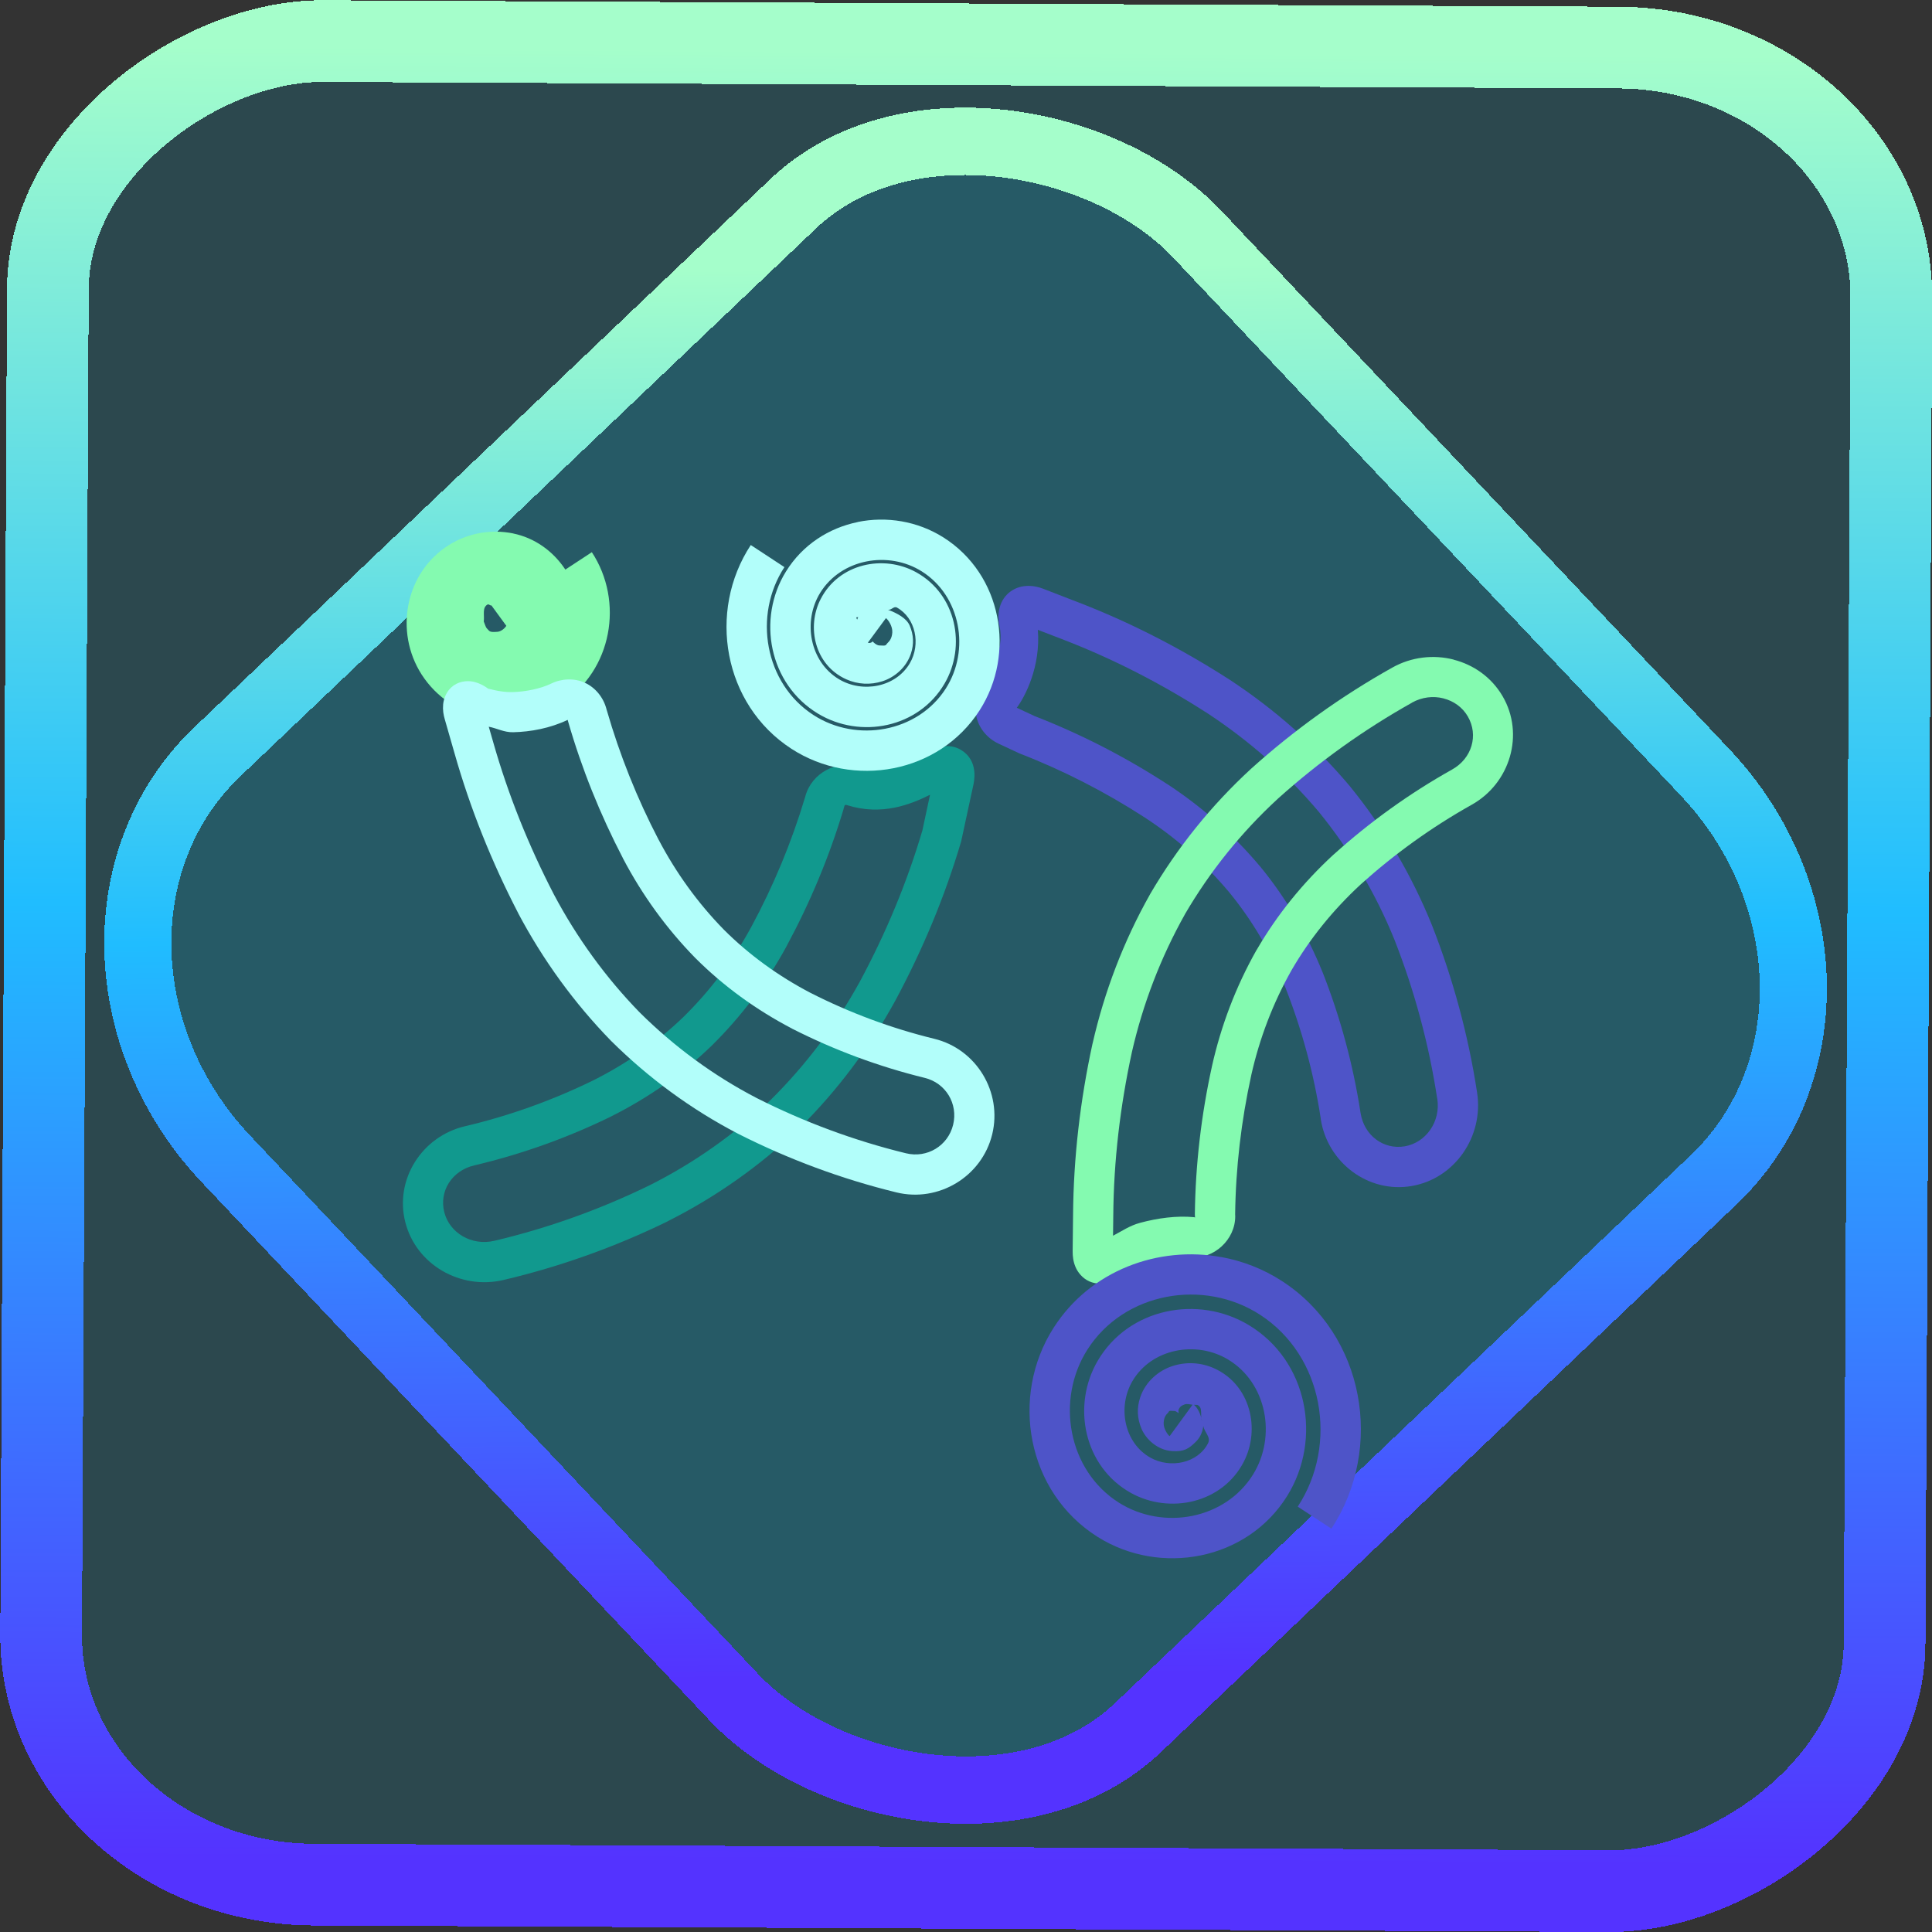 <?xml version="1.0" encoding="UTF-8" standalone="no"?>
<!-- Generator: Gravit.io -->

<svg
   style="isolation:isolate"
   viewBox="0 0 48 48"
   width="48pt"
   height="48pt"
   version="1.1"
   id="svg51"
   sodipodi:docname="barrier.svg"
   inkscape:version="1.1.2 (0a00cf5339, 2022-02-04)"
   xmlns:inkscape="http://www.inkscape.org/namespaces/inkscape"
   xmlns:sodipodi="http://sodipodi.sourceforge.net/DTD/sodipodi-0.dtd"
   xmlns:xlink="http://www.w3.org/1999/xlink"
   xmlns="http://www.w3.org/2000/svg"
   xmlns:svg="http://www.w3.org/2000/svg">
  <rect x="0" y="0" width="48" height="48" fill="#333333" stroke="none"/>
  <defs
     id="defs55">
    <linearGradient
       inkscape:collect="always"
       xlink:href="#_lgradient_10"
       id="linearGradient872"
       x1="-12.026"
       y1="6.117"
       x2="-0.085"
       y2="6.117"
       gradientUnits="userSpaceOnUse"
       gradientTransform="matrix(3.836,0,0,3.837,-0.005,-0.003)" />
    <linearGradient
       id="_lgradient_10"
       x1="0"
       y1="0.5"
       x2="1"
       y2="0.5"
       gradientTransform="matrix(42.503,0,0,42.495,2.98,0.315)"
       gradientUnits="userSpaceOnUse">
      <stop
         offset="0%"
         stop-opacity="1"
         style="stop-color:rgb(84,51,255)"
         id="stop2-3" />
      <stop
         offset="51.739%"
         stop-opacity="1"
         style="stop-color:rgb(32,189,255)"
         id="stop4-6" />
      <stop
         offset="98.261%"
         stop-opacity="1"
         style="stop-color:rgb(165,254,203)"
         id="stop6" />
    </linearGradient>
    <linearGradient
       inkscape:collect="always"
       xlink:href="#_lgradient_10"
       id="linearGradient15"
       x1="-9.685"
       y1="45.161"
       x2="11.988"
       y2="21.735"
       gradientUnits="userSpaceOnUse"
       gradientTransform="matrix(1.115,0,0,1.115,-0.012,-3.328)" />
    <linearGradient
       inkscape:collect="always"
       xlink:href="#_lgradient_25"
       id="linearGradient903"
       x1="27.151"
       y1="24.106"
       x2="37.094"
       y2="24.106"
       gradientUnits="userSpaceOnUse" />
    <linearGradient
       inkscape:collect="always"
       xlink:href="#_lgradient_24"
       id="linearGradient929"
       x1="24.739"
       y1="22.024"
       x2="36.221"
       y2="22.024"
       gradientUnits="userSpaceOnUse" />
    <linearGradient
       inkscape:collect="always"
       xlink:href="#_lgradient_22"
       id="linearGradient955"
       x1="10.509"
       y1="25.197"
       x2="23.709"
       y2="25.197"
       gradientUnits="userSpaceOnUse" />
    <linearGradient
       inkscape:collect="always"
       xlink:href="#_lgradient_23"
       id="linearGradient981"
       x1="11.505"
       y1="23.279"
       x2="24.207"
       y2="23.279"
       gradientUnits="userSpaceOnUse" />
    <linearGradient
       inkscape:collect="always"
       xlink:href="#_lgradient_26"
       id="linearGradient1007"
       x1="26.079"
       y1="34.939"
       x2="33.308"
       y2="34.939"
       gradientUnits="userSpaceOnUse" />
    <linearGradient
       inkscape:collect="always"
       xlink:href="#_lgradient_27"
       id="linearGradient1033"
       x1="18.55"
       y1="16.032"
       x2="24.333"
       y2="16.032"
       gradientUnits="userSpaceOnUse" />
    <linearGradient
       inkscape:collect="always"
       xlink:href="#_lgradient_21"
       id="linearGradient1077"
       x1="10.103"
       y1="15.544"
       x2="15.152"
       y2="15.544"
       gradientUnits="userSpaceOnUse" />
  </defs>
  <sodipodi:namedview
     id="namedview53"
     pagecolor="#ffffff"
     bordercolor="#666666"
     borderopacity="1.0"
     inkscape:pageshadow="2"
     inkscape:pageopacity="0.0"
     inkscape:pagecheckerboard="0"
     inkscape:document-units="pt"
     showgrid="false"
     inkscape:zoom="10.21875"
     inkscape:cx="31.95107"
     inkscape:cy="31.853211"
     inkscape:window-width="1600"
     inkscape:window-height="836"
     inkscape:window-x="0"
     inkscape:window-y="0"
     inkscape:window-maximized="1"
     inkscape:current-layer="svg51" />
  <linearGradient
     id="_lgradient_21"
     x1="0"
     y1="0.5"
     x2="1"
     y2="0.5"
     gradientTransform="matrix(4.047,0,0,-3.666,10.604,17.377)"
     gradientUnits="userSpaceOnUse">
    <stop
       offset="0%"
       stop-opacity="1"
       style="stop-color:rgb(132,250,176)"
       id="stop2" />
    <stop
       offset="98.261%"
       stop-opacity="1"
       style="stop-color:rgb(143,211,244)"
       id="stop4" />
  </linearGradient>
  <g
     id="g861"
     transform="translate(3.4343704e-7,-5.4441829e-5)">
    <rect
       x="-46.783"
       y="1.225"
       width="45.802"
       height="45.8"
       rx="6.184"
       shape-rendering="crispEdges"
       id="rect5-6-7-3"
       ry="6.806"
       transform="matrix(0.005,-1,1,0.005,0,0)"
       style="isolation:isolate;fill:#00d3ff;fill-opacity:0.136;stroke:url(#linearGradient872);stroke-width:2.03;stroke-miterlimit:4;stroke-dasharray:none;stroke-opacity:1" />
    <rect
       x="-15.687"
       y="17.26"
       width="33.338"
       height="33.346"
       rx="6.792"
       shape-rendering="crispEdges"
       id="rect5-6-6-6-6"
       style="isolation:isolate;fill:#00d2ff;fill-opacity:0.133;stroke:url(#linearGradient15);stroke-width:1.672;stroke-miterlimit:4;stroke-dasharray:none;stroke-opacity:1"
       ry="7.474"
       transform="matrix(0.724,-0.689,0.686,0.727,0,0)" />
  </g>
  <path
     style="color:#000000;fill:url(#linearGradient1077);fill-rule:evenodd;-inkscape-stroke:none"
     d="m 12.754,13.254 c -0.537,-0.111 -1.117,-0.018 -1.604,0.289 -1.09,0.688 -1.353,2.156 -0.676,3.213 0.752,1.172 2.34,1.454 3.48,0.713 1.254,-0.814 1.554,-2.526 0.75,-3.75 l -0.658,0.432 c -0.313,-0.473 -0.776,-0.79 -1.293,-0.896 z m -0.641,1.766 c 0.034,-0.019 0.059,0.03 0.096,0.021 l 0.371,0.508 c -0.033,0.053 -0.125,0.142 -0.223,0.148 -0.214,0.015 -0.186,-0.013 -0.266,-0.09 -0.024,-0.023 -0.045,-0.106 -0.072,-0.166 0.021,-0.159 -0.045,-0.345 0.094,-0.422 z"
     id="path7" />
  <linearGradient
     id="_lgradient_22"
     x1="0"
     y1="0.5"
     x2="1"
     y2="0.5"
     gradientTransform="matrix(-13.625,0,0,12.843,23.817,18.821)"
     gradientUnits="userSpaceOnUse">
    <stop
       offset="0%"
       stop-opacity="1"
       style="stop-color:rgb(17,153,142)"
       id="stop9" />
    <stop
       offset="99.13%"
       stop-opacity="1"
       style="stop-color:rgb(56,239,125)"
       id="stop11" />
  </linearGradient>
  <path
     style="color:#000000;fill:url(#linearGradient955);-inkscape-stroke:none"
     d="m 23.93,18.668 c -0.297,-0.219 -0.636,-0.126 -0.863,0.002 -0.208,0.117 -1.19,0.548 -1.719,0.381 -0.562,-0.177 -1.181,0.157 -1.338,0.727 l -0.012,0.041 c -0.332,1.108 -0.781,2.189 -1.334,3.213 -0.449,0.823 -1.012,1.573 -1.684,2.234 -0.651,0.628 -1.405,1.155 -2.234,1.572 -5.51e-4,2.69e-4 -0.001,-2.7e-4 -0.002,0 -8.26e-4,4.16e-4 -0.001,0.002 -0.002,0.002 -1.015,0.496 -2.079,0.879 -3.189,1.141 -1.07,0.25 -1.753,1.323 -1.484,2.381 0.268,1.059 1.371,1.692 2.443,1.438 1.406,-0.331 2.771,-0.82 4.066,-1.451 l 0.002,-0.002 0.002,-0.002 c 1.2,-0.602 2.298,-1.378 3.262,-2.299 l 0.002,-0.004 0.004,-0.002 c 0.948,-0.937 1.752,-2.01 2.391,-3.174 v -0.002 l 0.002,-0.002 c 0.677,-1.26 1.231,-2.582 1.637,-3.959 l 0.004,-0.018 0.301,-1.393 c 0.055,-0.255 0.043,-0.606 -0.254,-0.824 z m -0.824,1.078 -0.189,0.885 c -0.385,1.303 -0.91,2.558 -1.555,3.758 -0.592,1.078 -1.338,2.07 -2.213,2.936 -0.89,0.85 -1.902,1.567 -3.01,2.123 -1.23,0.6 -2.525,1.065 -3.857,1.379 -0.564,0.134 -1.114,-0.196 -1.244,-0.711 -0.131,-0.518 0.186,-1.031 0.744,-1.162 1.185,-0.28 2.322,-0.688 3.404,-1.217 l 0.004,-0.002 0.002,-0.002 c 0.917,-0.461 1.756,-1.045 2.486,-1.75 l 0.002,-0.002 0.002,-0.002 c 0.742,-0.731 1.366,-1.564 1.861,-2.471 v -0.002 c 0.586,-1.086 1.064,-2.231 1.416,-3.408 v -0.006 l 0.014,-0.047 v -0.002 c 0.013,-0.047 0.027,-0.054 0.074,-0.039 0.862,0.273 1.583,-0.021 2.059,-0.258 z"
     id="path14" />
  <linearGradient
     id="_lgradient_23"
     x1="0.101"
     y1="0.105"
     x2="0.964"
     y2="0.954"
     gradientTransform="matrix(13.141,0,0,12.312,11.373,17.178)"
     gradientUnits="userSpaceOnUse">
    <stop
       offset="0%"
       stop-opacity="1"
       style="stop-color:rgb(178,254,250)"
       id="stop16" />
    <stop
       offset="98.261%"
       stop-opacity="1"
       style="stop-color:rgb(14,210,247)"
       id="stop18" />
  </linearGradient>
  <path
     style="color:#000000;fill:url(#linearGradient981);-inkscape-stroke:none"
     d="m 11.797,16.945 c -0.138,-0.036 -0.349,-0.039 -0.527,0.086 -0.179,0.125 -0.246,0.325 -0.26,0.467 -0.013,0.142 0.007,0.258 0.041,0.375 l 0.244,0.85 c 0.391,1.376 0.924,2.697 1.576,3.957 l 0.002,0.002 v 0.004 c 0.616,1.163 1.393,2.234 2.307,3.172 l 0.002,0.004 0.004,0.002 c 0.93,0.922 1.99,1.7 3.15,2.303 l 0.002,0.002 h 0.002 c 1.251,0.633 2.57,1.123 3.928,1.455 1.051,0.259 2.126,-0.391 2.383,-1.441 0.256,-1.049 -0.392,-2.121 -1.441,-2.375 -1.07,-0.262 -2.096,-0.644 -3.074,-1.141 -0.797,-0.417 -1.523,-0.942 -2.15,-1.568 l -0.002,-0.002 c -6.43e-4,-6.42e-4 -0.001,-0.001 -0.002,-0.002 -0.645,-0.66 -1.186,-1.41 -1.617,-2.23 l -0.002,-0.002 c -0.534,-1.024 -0.967,-2.107 -1.287,-3.217 l -0.002,-0.004 -0.008,-0.031 c -0.075,-0.283 -0.273,-0.529 -0.535,-0.648 -0.262,-0.119 -0.575,-0.107 -0.838,0.021 -0.261,0.127 -0.64,0.204 -0.967,0.211 -0.327,0.007 -0.622,-0.103 -0.59,-0.08 -0.098,-0.071 -0.2,-0.132 -0.338,-0.168 z m 2.307,0.941 0.008,0.029 v 0.002 c 0.339,1.177 0.8,2.321 1.365,3.406 v 0.002 c 0.476,0.907 1.077,1.739 1.793,2.471 l 0.002,0.002 0.002,0.002 c 0.705,0.705 1.516,1.291 2.402,1.754 l 0.004,0.002 0.002,0.002 c 1.046,0.531 2.147,0.94 3.291,1.221 0.521,0.126 0.835,0.641 0.707,1.166 -0.128,0.523 -0.647,0.837 -1.174,0.707 -1.281,-0.313 -2.527,-0.775 -3.709,-1.373 l -0.004,-0.002 c -1.068,-0.555 -2.044,-1.274 -2.902,-2.125 -0.841,-0.864 -1.56,-1.855 -2.131,-2.932 l -0.002,-0.002 c -2.49e-4,-4.69e-4 2.48e-4,-0.002 0,-0.002 -0.622,-1.203 -1.13,-2.461 -1.502,-3.768 l -0.113,-0.393 c 0.2,0.037 0.379,0.142 0.605,0.137 0.441,-0.01 0.921,-0.1 1.355,-0.307 z"
     id="path21" />
  <linearGradient
     id="_lgradient_24"
     x1="0.204"
     y1="0.34"
     x2="0.868"
     y2="0.951"
     gradientTransform="matrix(-1.088,13.582,12.734,1.02,24.731,14.846)"
     gradientUnits="userSpaceOnUse">
    <stop
       offset="0%"
       stop-opacity="1"
       style="stop-color:rgb(78,84,200)"
       id="stop23" />
    <stop
       offset="83.888%"
       stop-opacity="1"
       style="stop-color:rgb(0,114,255)"
       id="stop25" />
  </linearGradient>
  <path
     style="color:#000000;fill:url(#linearGradient929);-inkscape-stroke:none"
     d="m 25.912,14.625 c -0.254,-0.098 -0.596,-0.114 -0.852,0.107 -0.255,0.221 -0.288,0.561 -0.227,0.826 v 0.002 c 0.137,0.594 -0.283,1.315 -0.389,1.455 -0.175,0.233 -0.248,0.54 -0.178,0.82 0.07,0.28 0.278,0.517 0.543,0.641 l 0.518,0.242 0.016,0.006 c 1.08,0.419 2.125,0.956 3.104,1.59 0.782,0.512 1.486,1.132 2.09,1.852 0.577,0.702 1.043,1.498 1.395,2.361 0.413,1.051 0.71,2.142 0.883,3.27 h -0.002 c 0.164,1.087 1.181,1.853 2.256,1.67 1.076,-0.183 1.797,-1.232 1.629,-2.322 -0.218,-1.427 -0.598,-2.827 -1.125,-4.168 v -0.002 l -0.002,-0.002 c -0.504,-1.245 -1.189,-2.402 -2.031,-3.436 l -0.004,-0.004 -0.002,-0.004 C 32.675,18.511 31.671,17.624 30.562,16.895 l -0.002,-0.002 -0.004,-0.002 c -1.202,-0.775 -2.475,-1.431 -3.814,-1.945 h -0.002 z m -0.127,1.023 0.598,0.23 c 1.272,0.488 2.485,1.114 3.633,1.854 1.028,0.677 1.959,1.499 2.752,2.441 0.777,0.956 1.411,2.024 1.877,3.174 0.499,1.271 0.857,2.599 1.062,3.949 h 0.002 c 0.089,0.573 -0.284,1.094 -0.809,1.184 -0.525,0.089 -1.012,-0.268 -1.098,-0.834 -0.185,-1.203 -0.502,-2.371 -0.943,-3.492 v -0.002 l -0.002,-0.002 C 32.471,23.2 31.955,22.315 31.311,21.531 l -0.002,-0.002 -0.002,-0.002 C 30.637,20.729 29.857,20.04 28.992,19.475 h -0.002 c -1.035,-0.671 -2.14,-1.239 -3.285,-1.684 l -0.443,-0.207 c 0.205,-0.276 0.596,-1.02 0.523,-1.936 z"
     id="path28" />
  <linearGradient
     id="_lgradient_25"
     x1="0"
     y1="0.5"
     x2="1"
     y2="0.5"
     gradientTransform="matrix(13.099,-3.749,-3.388,-11.837,27.145,31.665)"
     gradientUnits="userSpaceOnUse">
    <stop
       offset="0%"
       stop-opacity="1"
       style="stop-color:rgb(132,250,176)"
       id="stop30" />
    <stop
       offset="98.261%"
       stop-opacity="1"
       style="stop-color:rgb(143,211,244)"
       id="stop32" />
  </linearGradient>
  <path
     style="color:#000000;fill:url(#linearGradient903);-inkscape-stroke:none"
     d="m 36.115,16.387 c -0.498,-0.127 -1.047,-0.069 -1.527,0.201 -1.259,0.705 -2.437,1.55 -3.508,2.514 l -0.002,0.002 -0.002,0.002 c -0.988,0.909 -1.83,1.958 -2.502,3.109 l -0.002,0.004 -0.002,0.004 c -0.654,1.161 -1.132,2.413 -1.426,3.707 l -0.002,0.004 v 0.002 c -0.304,1.398 -0.471,2.821 -0.482,4.256 l -0.01,0.889 c -0.001,0.129 0.013,0.259 0.07,0.395 0.057,0.136 0.175,0.285 0.348,0.361 0.173,0.076 0.365,0.063 0.504,0.014 0.139,-0.049 0.243,-0.125 0.338,-0.213 0.038,-0.036 0.34,-0.201 0.678,-0.291 0.338,-0.09 0.728,-0.133 0.982,-0.109 0.586,0.056 1.124,-0.438 1.119,-1.027 v -0.002 l -0.002,-0.033 v -0.004 c 0.014,-1.157 0.151,-2.32 0.4,-3.457 v -0.002 c 0.205,-0.912 0.538,-1.788 1,-2.607 0.454,-0.784 1.034,-1.5 1.717,-2.131 l 0.002,-0.002 c 6.85e-4,-6.33e-4 0.001,-0.001 0.002,-0.002 0.839,-0.755 1.758,-1.417 2.752,-1.975 0.96,-0.534 1.322,-1.754 0.773,-2.697 -0.275,-0.472 -0.721,-0.783 -1.219,-0.91 z m -0.252,0.965 c 0.251,0.063 0.472,0.219 0.605,0.449 0.268,0.461 0.106,1.042 -0.395,1.32 -1.062,0.595 -2.043,1.303 -2.938,2.109 l -0.004,0.002 -0.002,0.002 c -0.755,0.696 -1.4,1.49 -1.908,2.367 l -0.002,0.002 -0.002,0.002 c -0.513,0.908 -0.882,1.88 -1.107,2.889 v 0.002 c -0.265,1.205 -0.409,2.438 -0.424,3.666 v 0.006 l 0.002,0.049 c 4.53e-4,0.05 0.024,0.028 -0.025,0.023 -0.436,-0.041 -0.902,0.024 -1.332,0.139 -0.264,0.07 -0.46,0.209 -0.678,0.322 l 0.006,-0.502 c 0.011,-1.361 0.171,-2.716 0.461,-4.051 1.38e-4,-6.35e-4 -1.38e-4,-0.001 0,-0.002 0.273,-1.199 0.717,-2.359 1.32,-3.432 3e-4,-5.32e-4 -2.99e-4,-0.001 0,-0.002 0.621,-1.062 1.396,-2.029 2.307,-2.867 l 0.002,-0.002 c 6.8e-4,-6.26e-4 0.001,-0.001 0.002,-0.002 1.016,-0.913 2.134,-1.713 3.326,-2.381 v -0.002 c 0.253,-0.142 0.534,-0.171 0.785,-0.107 z"
     id="path35" />
  <linearGradient
     id="_lgradient_26"
     x1="0"
     y1="0.5"
     x2="0.907"
     y2="0.92"
     gradientTransform="matrix(7.229,0,0,6.55,26.079,31.665)"
     gradientUnits="userSpaceOnUse">
    <stop
       offset="0%"
       stop-opacity="1"
       style="stop-color:rgb(78,84,200)"
       id="stop37" />
    <stop
       offset="83.888%"
       stop-opacity="1"
       style="stop-color:rgb(0,114,255)"
       id="stop39" />
  </linearGradient>
  <path
     style="color:#000000;fill:url(#linearGradient1007);fill-rule:evenodd;-inkscape-stroke:none"
     d="m 30.352,31.234 c -1.571,-0.291 -3.259,0.324 -4.174,1.752 -1.095,1.708 -0.668,4.087 1.088,5.195 1.558,0.983 3.721,0.589 4.717,-1.02 0.872,-1.408 0.508,-3.356 -0.955,-4.238 -1.258,-0.76 -2.989,-0.43 -3.758,0.889 -0.647,1.108 -0.346,2.629 0.83,3.281 0.958,0.531 2.267,0.26 2.801,-0.775 0.417,-0.809 0.171,-1.913 -0.734,-2.322 -0.331,-0.149 -0.697,-0.167 -1.037,-0.057 -0.34,0.11 -0.667,0.38 -0.801,0.775 -0.089,0.263 -0.078,0.528 0.033,0.787 0.111,0.259 0.396,0.526 0.756,0.551 0.307,0.021 0.422,-0.066 0.59,-0.229 0.078,-0.076 0.166,-0.206 0.188,-0.395 0.029,0.164 0.196,0.277 0.117,0.43 -0.254,0.494 -0.934,0.634 -1.428,0.359 -0.652,-0.362 -0.828,-1.256 -0.451,-1.902 0.471,-0.808 1.581,-1.019 2.379,-0.537 0.961,0.58 1.207,1.906 0.619,2.855 -0.69,1.114 -2.23,1.396 -3.332,0.701 -1.266,-0.799 -1.582,-2.558 -0.779,-3.811 0.909,-1.418 2.884,-1.768 4.287,-0.857 1.569,1.019 1.953,3.212 0.934,4.766 l 0.836,0.547 c 1.318,-2.008 0.827,-4.818 -1.225,-6.15 -0.465,-0.302 -0.976,-0.499 -1.5,-0.596 z m -0.914,3.656 c 0.056,-0.018 0.124,0.002 0.191,0.01 l -0.57,0.781 c -0.049,-0.036 -0.157,-0.188 -0.148,-0.336 0.008,-0.148 0.074,-0.212 0.102,-0.238 0.055,-0.053 -0.013,-0.063 0.174,-0.051 0.034,0.002 0.1,0.061 0.096,0.051 -0.004,-0.01 -0.004,-0.074 -0.004,-0.074 0.026,-0.074 0.068,-0.113 0.16,-0.143 z m 0.225,0.012 c 0.031,0.006 0.066,-0.006 0.092,0.006 0.139,0.063 0.055,0.26 0.109,0.402 -0.028,-0.163 -0.099,-0.324 -0.201,-0.408 z"
     id="path42" />
  <linearGradient
     id="_lgradient_27"
     x1="0"
     y1="0.5"
     x2="1"
     y2="0.5"
     gradientTransform="matrix(-5.783,0,0,-5.24,24.334,18.651)"
     gradientUnits="userSpaceOnUse">
    <stop
       offset="0%"
       stop-opacity="1"
       style="stop-color:rgb(178,254,250)"
       id="stop44" />
    <stop
       offset="98.261%"
       stop-opacity="1"
       style="stop-color:rgb(14,210,247)"
       id="stop46" />
  </linearGradient>
  <path
     style="color:#000000;fill:url(#linearGradient1033);fill-rule:evenodd;-inkscape-stroke:none"
     d="m 21.307,12.971 c -0.713,0.147 -1.368,0.562 -1.781,1.23 -0.725,1.172 -0.423,2.793 0.797,3.529 1.053,0.636 2.5,0.357 3.145,-0.748 0.544,-0.933 0.291,-2.21 -0.701,-2.762 -0.813,-0.452 -1.922,-0.222 -2.377,0.662 -0.358,0.694 -0.149,1.641 0.633,1.994 0.289,0.13 0.605,0.145 0.902,0.049 0.297,-0.096 0.587,-0.334 0.705,-0.682 0.08,-0.238 0.07,-0.469 -0.029,-0.701 -0.078,-0.182 -0.309,-0.307 -0.539,-0.393 0.085,0.015 0.144,-0.097 0.221,-0.055 0.469,0.261 0.597,0.912 0.322,1.383 -0.347,0.595 -1.172,0.753 -1.766,0.395 -0.718,-0.433 -0.902,-1.43 -0.461,-2.145 0.521,-0.841 1.692,-1.056 2.527,-0.529 0.964,0.609 1.205,1.954 0.592,2.91 -0.696,1.086 -2.214,1.354 -3.291,0.654 -1.207,-0.783 -1.502,-2.475 -0.717,-3.672 l -0.836,-0.549 c -1.084,1.652 -0.682,3.964 1.008,5.061 1.532,0.995 3.67,0.616 4.678,-0.955 0.905,-1.412 0.553,-3.377 -0.9,-4.295 -0.646,-0.408 -1.418,-0.53 -2.131,-0.383 z m 0.018,2.359 c -0.014,0.016 -0.02,0.049 -0.033,0.068 0.007,-0.021 -0.024,-0.036 -0.014,-0.057 0.008,-0.016 0.037,0.003 0.047,-0.012 z m 0.686,0.027 c 0.058,0.042 0.167,0.201 0.158,0.355 -0.009,0.154 -0.078,0.224 -0.111,0.256 -0.066,0.064 -0.015,0.081 -0.213,0.068 h -0.002 c -0.068,-0.004 -0.155,-0.085 -0.162,-0.102 -0.007,-0.017 -0.007,0.015 0.002,-0.012 -0.01,0.029 -0.016,0.035 -0.066,0.051 -0.016,0.005 -0.037,-0.005 -0.057,-0.004 z"
     id="path49" />
</svg>
